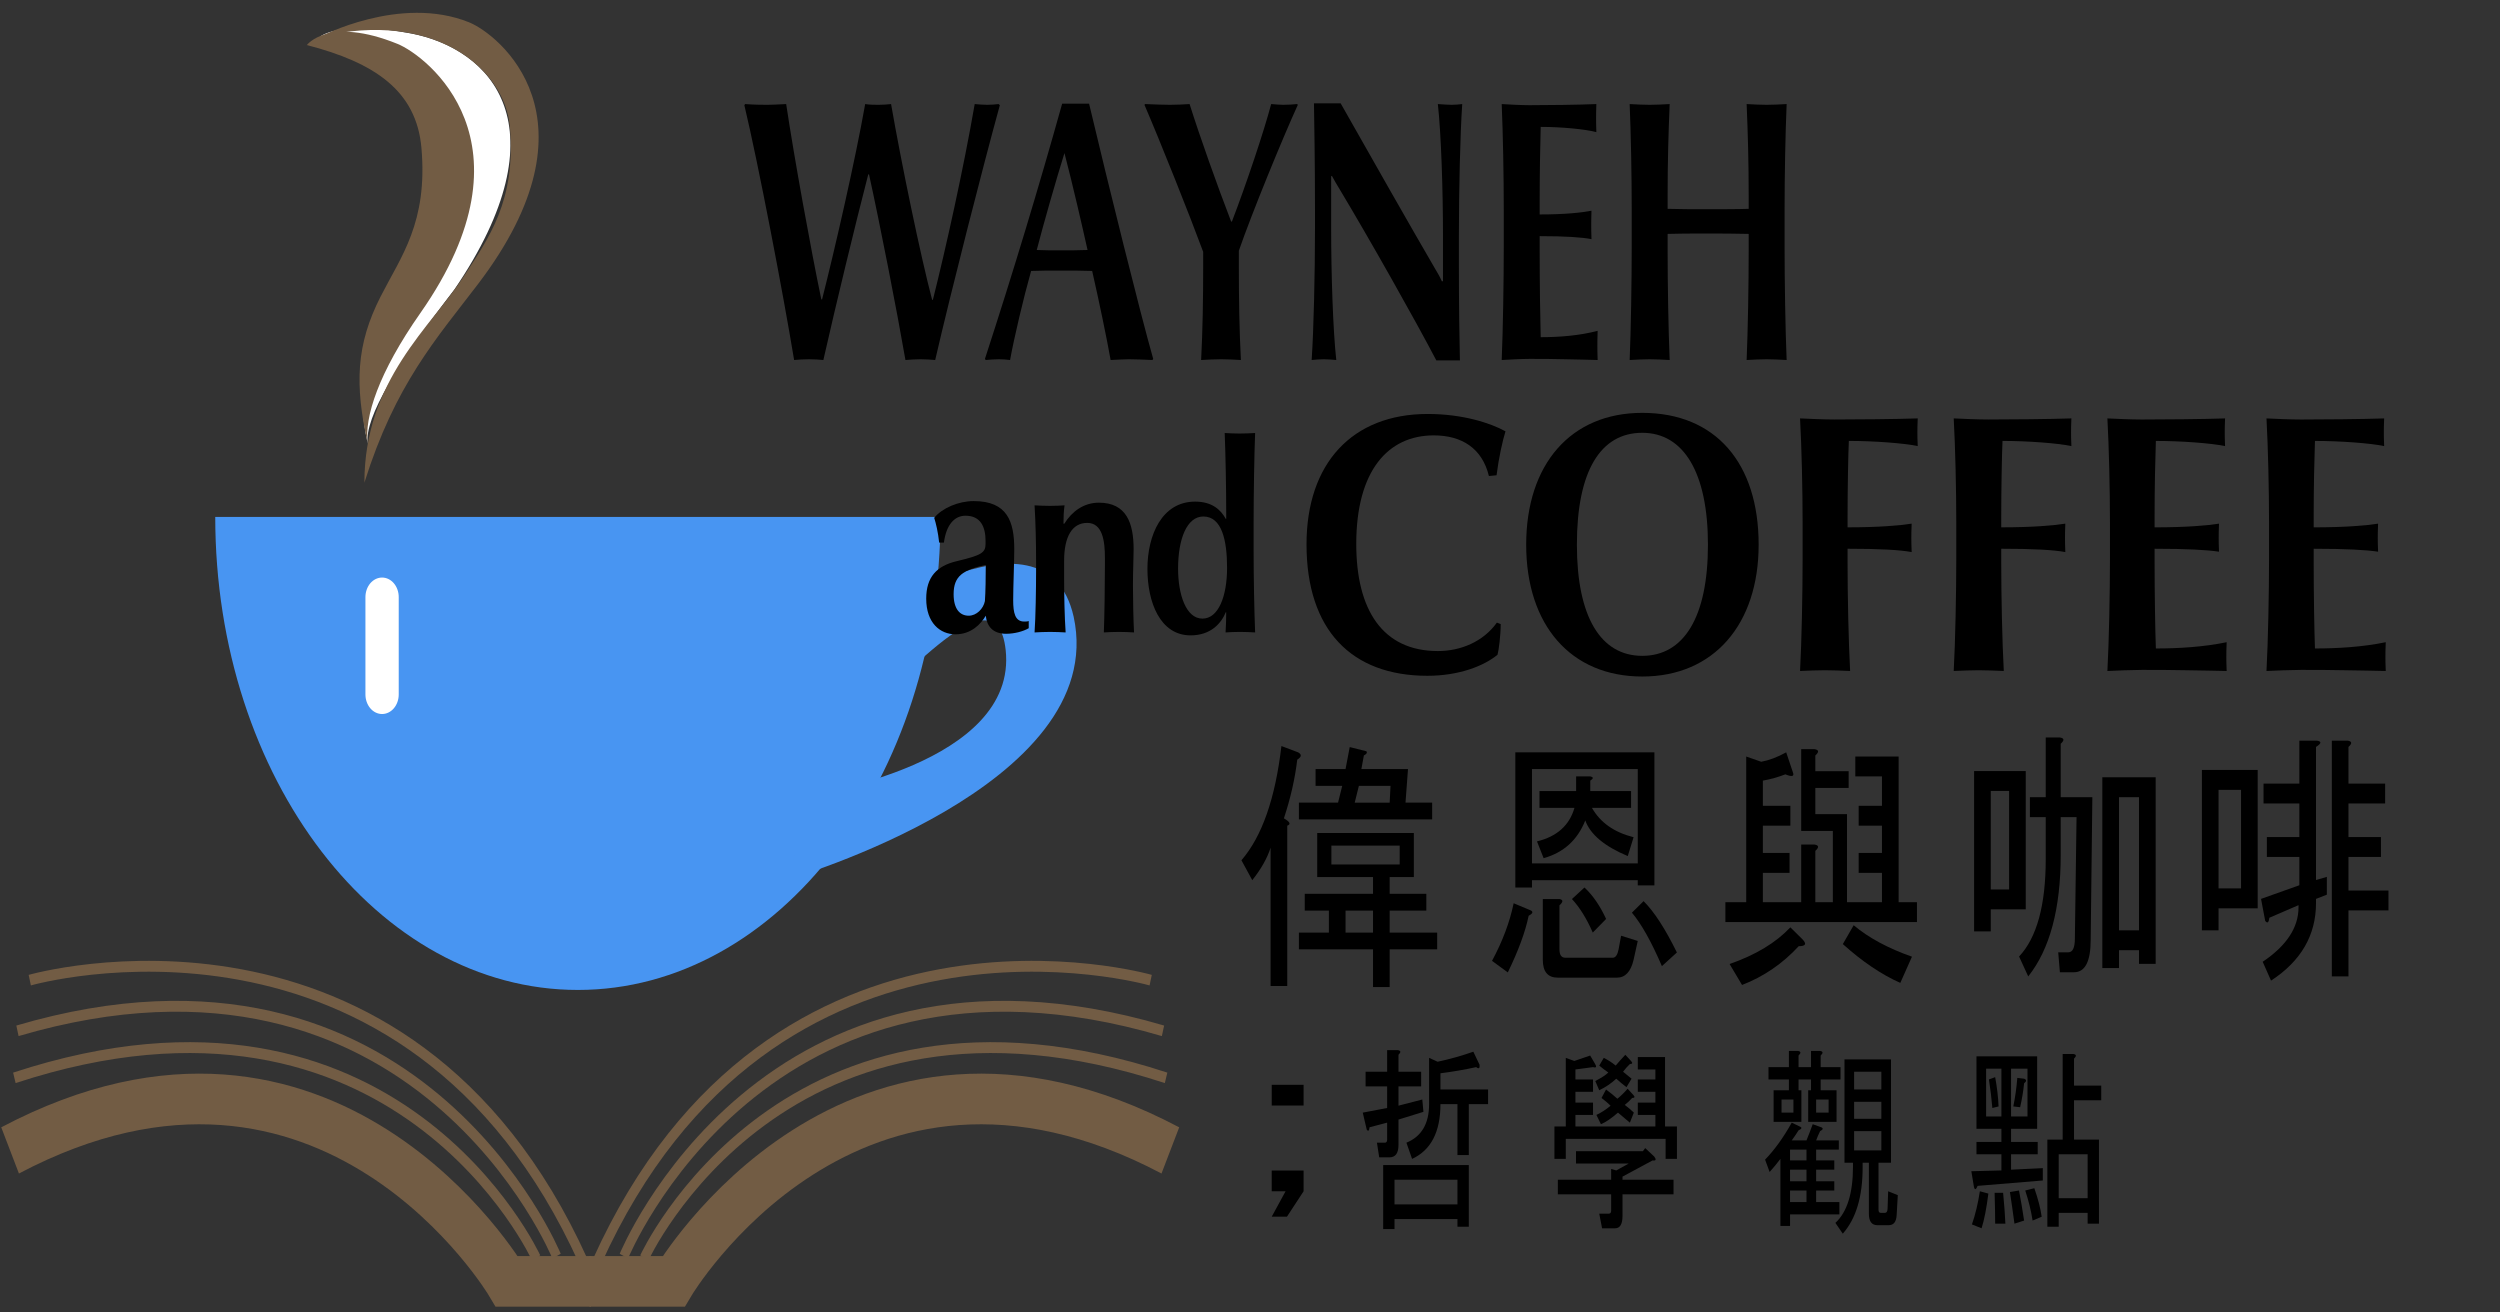 <?xml version="1.0" encoding="UTF-8" standalone="no"?>
<!-- Created with Inkscape (http://www.inkscape.org/) -->

<svg
   xmlns:dc="http://purl.org/dc/elements/1.1/"
   xmlns:cc="http://creativecommons.org/ns#"
   xmlns:rdf="http://www.w3.org/1999/02/22-rdf-syntax-ns#"
   xmlns:svg="http://www.w3.org/2000/svg"
   xmlns="http://www.w3.org/2000/svg"
   xmlns:sodipodi="http://sodipodi.sourceforge.net/DTD/sodipodi-0.dtd"
   xmlns:inkscape="http://www.inkscape.org/namespaces/inkscape"
   width="1200"
   height="630"
   id="svg3147"
   version="1.1"
   inkscape:version="0.48.4 r9939"
   sodipodi:docname="facebook.png">
  <rect width="100%" height="100%" fill="#333333" stroke="none"/>
  <defs
     id="defs3149" />
  <sodipodi:namedview
     id="base"
     pagecolor="#ffffff"
     bordercolor="#666666"
     borderopacity="1.0"
     inkscape:pageopacity="0.0"
     inkscape:pageshadow="2"
     inkscape:zoom="0.64"
     inkscape:cx="362.97039"
     inkscape:cy="430.65854"
     inkscape:document-units="px"
     inkscape:current-layer="layer1"
     showgrid="true"
     showguides="false"
     inkscape:window-width="1920"
     inkscape:window-height="1027"
     inkscape:window-x="0"
     inkscape:window-y="0"
     inkscape:window-maximized="1">
    <inkscape:grid
       type="xygrid"
       id="grid3576"
       empspacing="5"
       visible="true"
       enabled="true"
       snapvisiblegridlinesonly="true" />
  </sodipodi:namedview>
  <g
     inkscape:label="Layer 1"
     inkscape:groupmode="layer"
     id="layer1"
     transform="translate(0,-422.362)">
    <g
       id="g82"
       transform="matrix(10.998,0,0,-13.839,667.449,799.572)">
      <path
         d="m 0,0 -1.381,0 -0.182,-0.582 1.526,0 L 0,0 z m -1.963,-5.089 1.199,0 0,0.763 -1.199,0 0,-0.763 z m -0.618,2.363 2.981,0 0,0.654 -2.981,0 0,-0.654 z m 4.617,-2.363 0,-0.581 -2.073,0 0,-1.309 -0.727,0 0,1.309 -3.235,0 0,0.581 1.309,0 0,0.763 -1.054,0 0,0.582 2.98,0 0,0.581 -1.236,0 -1.199,0 0,1.527 4.217,0 0,-1.527 -1.055,0 0,-0.581 1.6,0 0,-0.582 -1.6,0 0,-0.763 2.073,0 z m -3.308,5.671 2.035,0 -0.109,-1.164 1.163,0 0,-0.581 -5.816,0 0,0.581 1.709,0 0.182,0.582 -1.163,0 0,0.582 1.308,0 0.182,0.763 L -1.054,1.2 C -1.006,1.151 -1.042,1.103 -1.163,1.054 L -1.272,0.582 z m -3.235,-7.525 -0.727,0 0,4.798 c -0.146,-0.363 -0.413,-0.739 -0.8,-1.126 l -0.473,0.69 c 0.897,0.824 1.478,2.145 1.745,3.962 l 0.727,-0.218 c 0.169,-0.072 0.158,-0.158 -0.036,-0.254 -0.097,-0.655 -0.291,-1.333 -0.582,-2.036 0.266,-0.122 0.315,-0.206 0.146,-0.254 l 0,-5.562 z"
         style="fill:#000000;fill-opacity:1;fill-rule:nonzero;stroke:none"
         id="path84"
         inkscape:connector-curvature="0" />
    </g>
    <g
       id="g86"
       transform="matrix(10.998,0,0,-13.839,797.713,886.101)">
      <path
         d="m 0,0 c -0.46,0.848 -0.896,1.466 -1.309,1.854 l 0.51,0.4 C -0.339,1.89 0.146,1.296 0.654,0.473 L 0,0 z m -3.017,1.164 c -0.267,0.484 -0.569,0.872 -0.909,1.163 l 0.546,0.4 C -3.017,2.459 -2.702,2.096 -2.435,1.636 L -3.017,1.164 z m -1.454,1.163 c 0.169,-0.025 0.169,-0.098 0,-0.219 l 0,-1.526 c 0,-0.194 0.085,-0.291 0.255,-0.291 l 2.071,0 c 0.122,0 0.206,0.097 0.255,0.291 L -1.781,1.054 -1.054,0.873 -1.236,0.218 C -1.357,-0.193 -1.599,-0.4 -1.963,-0.4 l -2.58,0 c -0.437,0 -0.655,0.207 -0.655,0.618 l 0,2.109 0.727,0 z m 2.981,1.49 C -2.508,4.156 -3.126,4.568 -3.344,5.053 -3.684,4.374 -4.289,3.938 -5.162,3.744 l -0.29,0.582 c 0.872,0.169 1.417,0.557 1.636,1.163 l -1.527,0 0,0.582 1.599,0 0,0.509 0.618,0 c 0.146,-0.025 0.146,-0.073 0,-0.146 l 0,-0.363 1.781,0 0,-0.582 -1.708,0 C -2.69,4.98 -2.084,4.641 -1.236,4.471 L -1.49,3.817 z m -4.18,-0.254 4.617,0 0,3.271 -4.617,0 0,-3.271 z m 5.343,3.853 0,-4.617 -0.727,0 0,0.182 -4.616,0 0,-0.254 -0.727,0 0,4.689 6.07,0 z M -7.415,0.182 c 0.46,0.678 0.775,1.345 0.945,1.999 L -5.707,1.927 C -5.61,1.878 -5.646,1.818 -5.816,1.745 -5.961,1.187 -6.265,0.533 -6.725,-0.218 l -0.69,0.4 z"
         style="fill:#000000;fill-opacity:1;fill-rule:nonzero;stroke:none"
         id="path88"
         inkscape:connector-curvature="0" />
    </g>
    <g
       id="g90"
       transform="matrix(10.998,0,0,-13.839,917.743,881.573)">
      <path
         d="m 0,0 -0.509,-0.909 c -0.824,0.291 -1.66,0.74 -2.508,1.346 l 0.473,0.654 C -1.89,0.654 -1.042,0.291 0,0 m -5.307,1.018 0.509,-0.4 C -4.58,0.448 -4.629,0.364 -4.943,0.364 -5.647,-0.242 -6.47,-0.69 -7.416,-0.981 l -0.544,0.727 c 1.138,0.315 2.023,0.739 2.653,1.272 m -2.836,0.182 0,0.69 0.909,0 0,5.053 0.654,-0.182 c 0.34,0.049 0.703,0.157 1.091,0.327 l 0.291,-0.69 C -5.125,6.252 -5.234,6.228 -5.525,6.325 -5.84,6.228 -6.167,6.155 -6.507,6.107 l 0,-0.873 1.2,0 0,-0.69 -1.2,0 0,-0.945 1.164,0 0,-0.691 -1.164,0 0,-1.018 1.673,0 0,2 0.581,0 c 0.194,-0.025 0.206,-0.098 0.036,-0.219 l 0,-1.781 0.764,0 0,2.472 -0.691,0 -0.69,0 0,2.836 0.581,0 c 0.194,-0.025 0.206,-0.097 0.036,-0.219 l 0,-0.545 1.454,0 0,-0.581 -1.454,0 0,-0.909 1.382,0 0,-3.054 1.526,0 0,1.018 -1.017,0 0,0.691 1.017,0 0,0.945 -1.017,0 0,0.69 1.017,0 0,1.018 -1.163,0 0,0.691 1.89,0 0,-5.053 0.8,0 0,-0.69 -8.361,0 z"
         style="fill:#000000;fill-opacity:1;fill-rule:nonzero;stroke:none"
         id="path92"
         inkscape:connector-curvature="0" />
    </g>
    <path
       d="m 1017.12,868.907 9.601,0 0,-63.881 -9.601,0 0,63.881 z m 0,9.563 0,8.553 -7.996,0 0,-91.559 25.593,0 0,89.552 -7.996,0 0,-6.546 -9.601,0 z m -35.172,-63.881 -7.6,0 0,-9.563 7.6,0 0,-28.675 6.797,0 c 2.123,0.332 2.255,1.342 0.396,3.017 l 0,25.658 15.189,0 -0.803,68.42 c 0,10.393 -2.662,15.597 -7.996,15.597 l -6.786,0 -0.802,-9.563 4.795,0 c 2.134,0 3.2,-2.187 3.2,-6.546 l 0.803,-58.345 -7.6,0 0,18.101 c 0,25.837 -5.202,45.281 -15.595,58.359 l -4.388,-9.563 c 8.524,-9.051 12.791,-24.647 12.791,-46.776 l 0,-20.122 z m -26.385,34.708 8.799,0 0,-47.288 -8.799,0 0,47.288 z m 16.794,9.549 -16.794,0 0,10.573 -7.996,0 0,-76.959 24.79,0 0,66.386 z"
       style="fill:#000000;fill-opacity:1;fill-rule:nonzero;stroke:none"
       id="path94"
       inkscape:connector-curvature="0" />
    <g
       id="g96"
       transform="matrix(10.998,0,0,-13.839,1144.863,798.489)">
      <path
         d="m 0,0 0,-0.69 -1.6,0 0,-1.164 1.418,0 0,-0.69 -1.418,0 0,-1.164 1.746,0 0,-0.69 -1.746,0 0,-2.29 -0.727,0 0,8.178 0.691,0 C -1.442,1.466 -1.43,1.393 -1.6,1.272 L -1.6,0 0,0 z m -5.307,-0.69 0,0.69 1.563,0 0,1.49 0.763,0 C -2.763,1.466 -2.775,1.393 -3.017,1.272 l 0,-4.616 0.473,0.109 0,-0.618 -0.473,-0.146 0,-0.145 c 0,-1.115 -0.654,-2.011 -1.963,-2.69 l -0.364,0.654 c 1.042,0.557 1.564,1.187 1.564,1.89 l 0,0.073 -1.273,-0.436 c -0.024,-0.17 -0.085,-0.206 -0.181,-0.109 l -0.182,0.763 1.672,0.473 0,0.982 -1.418,0 0,0.69 1.418,0 0,1.164 -1.563,0 z m -0.982,0.472 -0.981,0 0,-3.417 0.981,0 0,3.417 z m -0.981,-4.108 0,-0.763 -0.727,0 0,5.562 2.435,0 0,-4.799 -1.708,0 z"
         style="fill:#000000;fill-opacity:1;fill-rule:nonzero;stroke:none"
         id="path98"
         inkscape:connector-curvature="0" />
    </g>
    <g
       id="g116"
       transform="matrix(7.68,0,0,-9.018,451.445,670.481)">
      <path
         d="m 0,0 c 0,-13.906 -10.148,-25.178 -22.664,-25.178 -12.518,0 -22.665,11.272 -22.665,25.178"
         style="fill:#4895f2;fill-opacity:1;fill-rule:nonzero;stroke:none"
         id="path118"
         inkscape:connector-curvature="0" />
    </g>
    <g
       id="g120"
       transform="matrix(7.68,0,0,-9.018,407.925,724.775)">
      <path
         d="M 0,0 C 0,0 12.217,7.437 13.988,0.709 16.29,-8.322 -3.896,-13.28 -3.896,-13.28 l 1.51,4.529 c 0,0 12.9,1.612 12.125,7.689 C 9.118,3.794 2.189,-4.111 0.532,-4.25 -1.124,-4.385 0,0 0,0"
         style="fill:#4895f2;fill-opacity:1;fill-rule:nonzero;stroke:none"
         id="path122"
         inkscape:connector-curvature="0" />
    </g>
    <g
       id="g124"
       transform="matrix(7.68,0,0,-9.018,197.036,438.368)">
      <path
         d="m 0,0 c 5.055,-0.802 9.651,-4.982 2.74,-13.637 -3.488,-3.861 -5.639,-6.804 -5.413,-8.203 -0.826,3.168 0.025,5.272 1.552,7.829 1.274,2.136 2.958,3.937 2.553,7.908 -0.311,3.051 -2.865,4.981 -7.098,5.915 0,0 1.153,0.904 5.666,0.188"
         style="fill:#ffffff;fill-opacity:1;fill-rule:nonzero;stroke:none"
         id="path126"
         inkscape:connector-curvature="0" />
    </g>
    <g
       id="g128"
       transform="matrix(7.68,0,0,-9.018,190.814,443.432)">
      <path
         d="m 0,0 c 1.806,-0.623 8.904,-5.23 1.432,-14.321 -2.615,-3.176 -3.521,-5.558 -3.295,-6.958 -0.825,3.168 -0.722,5.272 0.805,7.83 1.274,2.135 2.958,3.936 2.553,7.907 -0.311,3.052 -2.927,4.546 -7.161,5.48 0,0 1.347,1.551 5.666,0.062"
         style="fill:#725c44;fill-opacity:1;fill-rule:nonzero;stroke:none"
         id="path130"
         inkscape:connector-curvature="0" />
    </g>
    <g
       id="g132"
       transform="matrix(7.68,0,0,-9.018,225.209,433.093)">
      <path
         d="m 0,0 c 1.806,-0.624 8.475,-5.085 0.539,-13.945 -2.582,-2.884 -5.162,-5.316 -7.088,-10.555 0,5.47 4.199,8.321 6.241,11.017 1.501,1.983 3.255,3.964 2.851,7.935 -0.312,3.052 -4.7,6.242 -11.877,4.775 0,0 5.015,2.262 9.334,0.773"
         style="fill:#725c44;fill-opacity:1;fill-rule:nonzero;stroke:none"
         id="path134"
         inkscape:connector-curvature="0" />
    </g>
    <g
       id="g136"
       transform="matrix(7.68,0,0,-9.018,183.397,708.967)">
      <path
         d="M 0,0 0,-5.183"
         style="fill:none;stroke:#ffffff;stroke-width:2.081;stroke-linecap:round;stroke-linejoin:miter;stroke-miterlimit:10;stroke-opacity:1;stroke-dasharray:none"
         id="path138"
         inkscape:connector-curvature="0" />
    </g>
    <g
       id="g140"
       transform="matrix(7.68,0,0,-9.018,283.695,1037.417)">
      <path
         d="m 0,0 -5.266,0 c 0,0 -11.092,15.942 -31.043,6.97"
         style="fill:none;stroke:#725c44;stroke-width:2.696;stroke-linecap:butt;stroke-linejoin:miter;stroke-miterlimit:10;stroke-opacity:1;stroke-dasharray:none"
         id="path142"
         inkscape:connector-curvature="0" />
    </g>
    <g
       id="g144"
       transform="matrix(7.68,0,0,-9.018,257.351,1026.161)">
      <path
         d="M 0,0 C 0,0 -8.751,16.266 -32.611,9.584"
         style="fill:none;stroke:#725c44;stroke-width:0.578;stroke-linecap:butt;stroke-linejoin:miter;stroke-miterlimit:10;stroke-opacity:1;stroke-dasharray:none"
         id="path146"
         inkscape:connector-curvature="0" />
    </g>
    <g
       id="g148"
       transform="matrix(7.68,0,0,-9.018,267.15,1025.307)">
      <path
         d="M 0,0 C 0,0 -8.755,18.251 -33.694,11.993"
         style="fill:none;stroke:#725c44;stroke-width:0.578;stroke-linecap:butt;stroke-linejoin:miter;stroke-miterlimit:10;stroke-opacity:1;stroke-dasharray:none"
         id="path150"
         inkscape:connector-curvature="0" />
    </g>
    <g
       id="g152"
       transform="matrix(7.68,0,0,-9.018,14.289,892.835)">
      <path
         d="M 0,0 C 0,0 23.593,5.777 34.601,-14.976"
         style="fill:none;stroke:#725c44;stroke-width:0.578;stroke-linecap:butt;stroke-linejoin:miter;stroke-miterlimit:10;stroke-opacity:1;stroke-dasharray:none"
         id="path154"
         inkscape:connector-curvature="0" />
    </g>
    <g
       id="g156"
       transform="matrix(7.68,0,0,-9.018,282.915,1037.417)">
      <path
         d="m 0,0 5.266,0 c 0,0 11.093,15.942 31.043,6.97"
         style="fill:none;stroke:#725c44;stroke-width:2.696;stroke-linecap:butt;stroke-linejoin:miter;stroke-miterlimit:10;stroke-opacity:1;stroke-dasharray:none"
         id="path158"
         inkscape:connector-curvature="0" />
    </g>
    <g
       id="g160"
       transform="matrix(7.68,0,0,-9.018,309.266,1026.161)">
      <path
         d="M 0,0 C 0,0 8.751,16.266 32.611,9.584"
         style="fill:none;stroke:#725c44;stroke-width:0.578;stroke-linecap:butt;stroke-linejoin:miter;stroke-miterlimit:10;stroke-opacity:1;stroke-dasharray:none"
         id="path162"
         inkscape:connector-curvature="0" />
    </g>
    <g
       id="g164"
       transform="matrix(7.68,0,0,-9.018,299.464,1025.307)">
      <path
         d="M 0,0 C 0,0 8.755,18.251 33.694,11.993"
         style="fill:none;stroke:#725c44;stroke-width:0.578;stroke-linecap:butt;stroke-linejoin:miter;stroke-miterlimit:10;stroke-opacity:1;stroke-dasharray:none"
         id="path166"
         inkscape:connector-curvature="0" />
    </g>
    <g
       id="g168"
       transform="matrix(7.68,0,0,-9.018,552.328,892.835)">
      <path
         d="M 0,0 C 0,0 -23.593,5.777 -34.601,-14.976"
         style="fill:none;stroke:#725c44;stroke-width:0.578;stroke-linecap:butt;stroke-linejoin:miter;stroke-miterlimit:10;stroke-opacity:1;stroke-dasharray:none"
         id="path170"
         inkscape:connector-curvature="0" />
    </g>
    <g
       id="g22"
       transform="matrix(3.969,0,0,-5.79,448.896,595.166)">
      <path
         d="M 0,0 C -0.465,0.031 -1.21,0.062 -1.769,0.062 -2.327,0.062 -3.04,0.031 -3.599,0 -4.622,4.064 -6.67,11.229 -8.003,15.386 l -0.094,0 C -9.71,11.105 -11.912,4.87 -13.525,0 c -0.404,0.031 -1.148,0.062 -1.738,0.062 -0.589,0 -1.396,-0.031 -1.799,-0.062 -1.334,5.553 -4.343,16.317 -6.018,21.125 l 0.093,0.093 c 1.148,-0.062 2.265,-0.062 2.73,-0.062 0.465,0 1.334,0.031 2.234,0.062 0.992,-4.529 3.009,-12.129 4.25,-16.193 l 0.092,0 c 1.552,4.188 4.033,11.602 5.212,16.193 0.558,-0.062 1.179,-0.062 1.644,-0.062 0.496,0 1.086,0.031 1.489,0.062 1.241,-4.901 3.567,-12.594 4.963,-16.224 l 0.094,0 c 1.55,4.219 3.722,10.92 5.056,16.224 0.403,-0.031 1.179,-0.062 1.52,-0.062 0.31,0 1.148,0.031 1.365,0.062 L 7.817,21.125 C 5.739,15.945 1.954,5.801 0,0"
         style="fill:#000000;fill-opacity:1;fill-rule:nonzero;stroke:none"
         id="path24"
         inkscape:connector-curvature="0" />
    </g>
    <g
       id="g26"
       transform="matrix(3.969,0,0,-5.79,510.938,495.836)">
      <path
         d="m 0,0 c -0.962,-2.109 -2.544,-5.894 -3.351,-8.035 0.807,-0.03 1.924,-0.03 2.823,-0.03 1.024,0 2.389,0 3.32,0.03 C 2.202,-6.205 0.961,-2.513 0,0 m 10.64,-17.155 c -1.086,0.031 -2.109,0.062 -2.854,0.062 -0.465,0 -1.241,-0.031 -2.203,-0.062 -0.465,1.8 -1.396,4.87 -2.233,7.383 -1.055,0.031 -2.606,0.031 -3.785,0.031 -1.21,0 -2.636,0 -3.598,-0.031 -0.931,-2.264 -2.078,-5.615 -2.544,-7.383 -0.341,0.031 -0.93,0.062 -1.334,0.062 -0.527,0 -1.086,-0.031 -1.613,-0.062 l -0.093,0.093 c 3.444,7.259 6.546,14.301 9.338,21.157 l 3.257,0 c 2.326,-6.732 6.173,-17.341 7.755,-21.157 l -0.093,-0.093 z"
         style="fill:#000000;fill-opacity:1;fill-rule:nonzero;stroke:none"
         id="path28"
         inkscape:connector-curvature="0" />
    </g>
    <g
       id="g30"
       transform="matrix(3.969,0,0,-5.79,594.644,542.718)">
      <path
         d="m 0,0 0,-1.241 c 0,-2.792 0.062,-5.336 0.248,-7.817 -0.837,0.031 -1.613,0.062 -2.389,0.062 -0.775,0 -1.551,-0.031 -2.419,-0.062 0.186,2.481 0.248,5.025 0.248,7.817 l 0,1.148 c -1.582,2.947 -5.211,9.182 -7.104,12.191 l 0.093,0.062 c 1.179,-0.031 2.14,-0.062 2.978,-0.062 0.931,0 1.582,0.031 2.389,0.062 1.209,-2.637 3.35,-6.763 5.025,-9.74 l 0.093,0 c 1.707,3.04 3.878,7.476 4.747,9.74 0.589,-0.031 1.085,-0.062 1.458,-0.062 0.496,0 1.395,0.031 1.675,0.062 L 7.135,12.098 C 5.335,9.399 1.582,3.133 0,0"
         style="fill:#000000;fill-opacity:1;fill-rule:nonzero;stroke:none"
         id="path32"
         inkscape:connector-curvature="0" />
    </g>
    <g
       id="g34"
       transform="matrix(3.969,0,0,-5.79,692.141,557.448)">
      <path
         d="m 0,0 0.124,0.031 0,3.754 c 0,3.722 -0.217,8.438 -0.621,10.919 0.683,-0.031 1.241,-0.062 1.676,-0.062 0.403,0 0.961,0.031 1.272,0.062 C 2.202,12.223 2.047,7.507 2.047,3.785 l 0,-2.482 c 0,-3.164 0.062,-6.142 0.124,-7.848 l -2.854,0 c -2.481,3.257 -8.065,10.051 -11.818,14.332 -0.218,0.248 -0.497,0.558 -0.807,0.961 l -0.093,-0.031 0,-4.312 c 0,-3.722 0.217,-8.438 0.62,-10.919 -0.527,0.031 -1.116,0.062 -1.52,0.062 -0.403,0 -1.054,-0.031 -1.458,-0.062 0.248,2.481 0.404,7.197 0.404,10.919 l 0,1.551 c 0,3.909 -0.094,7.477 -0.124,8.81 l 3.226,0 C -8.438,10.144 -3.94,4.715 -0.807,1.024 -0.589,0.776 -0.311,0.465 0,0"
         style="fill:#000000;fill-opacity:1;fill-rule:nonzero;stroke:none"
         id="path36"
         inkscape:connector-curvature="0" />
    </g>
    <g
       id="g38"
       transform="matrix(3.969,0,0,-5.79,720.817,595.166)">
      <path
         d="m 0,0 c 0.155,2.481 0.249,6.577 0.249,9.368 l 0,3.102 c 0,2.792 -0.094,6.267 -0.249,8.748 0.714,-0.031 2.358,-0.093 3.351,-0.093 2.047,0 6.048,0.031 8.096,0.093 -0.031,-0.589 -0.031,-0.93 -0.031,-1.178 0,-0.218 0,-0.59 0.031,-1.148 -1.334,0.248 -4.312,0.434 -6.732,0.434 -0.062,-1.52 -0.124,-3.94 -0.124,-6.297 l 0,-0.962 c 3.102,0 5.119,0.155 6.266,0.31 -0.03,-0.589 -0.03,-0.961 -0.03,-1.21 0,-0.217 0,-0.589 0.03,-1.147 -1.147,0.155 -3.164,0.248 -6.266,0.248 l 0,-1.117 c 0,-2.668 0.062,-5.832 0.124,-7.259 2.203,0 4.654,0.124 6.887,0.527 -0.031,-0.62 -0.031,-0.992 -0.031,-1.24 0,-0.218 0,-0.558 0.031,-1.179 C 10.641,0.031 9.213,0.031 7.725,0.062 6.235,0.093 4.685,0.093 3.351,0.093 2.513,0.093 0.714,0.031 0,0"
         style="fill:#000000;fill-opacity:1;fill-rule:nonzero;stroke:none"
         id="path40"
         inkscape:connector-curvature="0" />
    </g>
    <g
       id="g42"
       transform="matrix(3.969,0,0,-5.79,847.985,594.807)">
      <path
         d="m 0,0 c -0.775,0 -1.551,-0.031 -2.419,-0.062 0.154,2.481 0.248,6.266 0.248,9.058 l 0,1.396 c -1.582,0.031 -3.412,0.031 -5.181,0.031 -1.892,0 -3.35,0 -4.622,-0.031 l 0,-1.396 c 0,-2.761 0.093,-6.577 0.248,-9.058 -0.868,0.031 -1.644,0.062 -2.42,0.062 -0.775,0 -1.551,-0.031 -2.419,-0.062 0.155,2.481 0.248,6.577 0.248,9.368 l 0,3.102 c 0,2.792 -0.093,6.267 -0.248,8.748 0.868,-0.031 1.644,-0.062 2.419,-0.062 0.776,0 1.552,0.031 2.42,0.062 -0.155,-2.481 -0.248,-4.808 -0.248,-7.6 l 0,-1.085 c 1.458,-0.032 2.885,-0.032 4.622,-0.032 1.675,0 3.94,0 5.181,0.032 l 0,1.054 c 0,2.792 -0.094,5.15 -0.248,7.631 0.868,-0.031 1.644,-0.062 2.419,-0.062 0.775,0 1.551,0.031 2.42,0.062 C 2.265,18.675 2.171,15.2 2.171,12.408 l 0,-3.102 C 2.171,6.515 2.265,2.419 2.42,-0.062 1.551,-0.031 0.775,0 0,0"
         style="fill:#000000;fill-opacity:1;fill-rule:nonzero;stroke:none"
         id="path44"
         inkscape:connector-curvature="0" />
    </g>
    <g
       id="g46"
       transform="matrix(3.644,0,0,-4.49,457.737,707.558)">
      <path
         d="m 0,0 c 0,-1.62 0.853,-2.303 1.99,-2.303 1.023,0 1.933,0.74 2.132,1.564 C 4.207,0.199 4.236,1.933 4.236,3.127 1.251,2.587 0,1.961 0,0 m 0.256,-4.292 c -2.047,0 -3.866,1.222 -3.866,3.809 0,2.302 1.364,3.496 4.008,4.008 3.212,0.625 3.809,0.881 3.809,1.848 l 0,0.313 c 0,1.478 -0.625,2.7 -2.644,2.7 -1.421,0 -2.529,-0.938 -2.842,-2.871 l -0.626,0 C -2.047,6.624 -2.331,7.59 -2.559,8.159 -1.507,9.21 0.654,9.95 2.644,9.95 c 4.463,0 5.344,-2.218 5.344,-5.146 0,-1.336 -0.142,-4.008 -0.142,-5.458 0,-1.364 0.256,-2.274 1.45,-2.274 0.227,0 0.426,0 0.597,0.057 l 0,-0.768 C 9.182,-3.98 8.017,-4.236 6.908,-4.236 c -1.734,0 -2.53,0.797 -2.672,1.933 -0.654,-0.909 -1.933,-1.989 -3.98,-1.989"
         style="fill:#000000;fill-opacity:1;fill-rule:nonzero;stroke:none"
         id="path48"
         inkscape:connector-curvature="0" />
    </g>
    <g
       id="g50"
       transform="matrix(3.644,0,0,-4.49,510.469,673.731)">
      <path
         d="m 0,0 0.113,0 c 0.995,1.308 2.559,2.246 4.549,2.246 3.639,0 4.577,-2.189 4.577,-4.975 0,-0.966 -0.086,-2.303 -0.086,-3.667 l 0,-0.341 c 0,-1.251 0.057,-3.753 0.142,-4.889 -0.568,0.028 -1.279,0.056 -1.989,0.056 -0.711,0 -1.422,-0.028 -1.99,-0.056 0.085,1.762 0.142,5.031 0.142,7.163 l 0,0.824 c 0,1.734 -0.285,3.724 -2.331,3.724 -1.99,0 -3.042,-1.478 -3.042,-4.036 l 0,-1.933 c 0,-1.706 0.057,-4.122 0.199,-5.742 -0.625,0.028 -1.336,0.056 -2.047,0.056 -0.71,0 -1.421,-0.028 -2.047,-0.056 0.143,1.591 0.2,4.747 0.2,6.452 l 0,1.308 c 0,1.705 -0.057,3.951 -0.2,5.827 0.626,-0.028 1.337,-0.056 2.047,-0.056 0.711,0 1.422,0.028 1.905,0.056 C 0.028,1.365 0,0.625 0,0"
         style="fill:#000000;fill-opacity:1;fill-rule:nonzero;stroke:none"
         id="path52"
         inkscape:connector-curvature="0" />
    </g>
    <g
       id="g54"
       transform="matrix(3.644,0,0,-4.49,577.599,670.284)">
      <path
         d="m 0,0 c -2.161,0 -3.326,-2.388 -3.326,-5.572 0,-2.729 1.023,-5.344 3.212,-5.344 2.104,0 3.241,2.388 3.241,5.43 C 3.127,-2.559 2.445,0 0,0 m 4.833,-12.337 c -0.711,0 -1.394,-0.029 -1.905,-0.057 0.057,0.739 0.085,1.478 0.085,2.16 l -0.057,0 c -0.597,-1.194 -1.99,-2.473 -4.633,-2.473 -4.009,0 -5.686,3.525 -5.686,7.107 0,3.61 1.905,7.192 6.282,7.192 2.247,0 3.383,-0.882 4.037,-1.848 l 0.057,0 0,0.682 c 0,2.559 -0.085,6.226 -0.199,8.5 0.569,-0.029 1.251,-0.057 1.961,-0.057 0.711,0 1.422,0.028 2.047,0.057 C 6.708,6.652 6.624,2.132 6.624,-0.426 l 0,-3.383 c 0,-2.559 0.084,-6.283 0.198,-8.585 -0.625,0.028 -1.279,0.057 -1.989,0.057"
         style="fill:#000000;fill-opacity:1;fill-rule:nonzero;stroke:none"
         id="path56"
         inkscape:connector-curvature="0" />
    </g>
    <g
       id="g58"
       transform="matrix(4.934,0,0,-5.714,718.349,650.493)">
      <path
         d="m 0,0 -0.745,-0.062 c -0.651,2.327 -2.636,3.413 -5.366,3.413 -4.436,0 -7.538,-2.948 -7.538,-9.121 0,-5.522 2.544,-8.996 7.941,-8.996 2.203,0 4.405,0.776 5.739,2.389 l 0.372,-0.124 c 0,-0.931 -0.186,-2.203 -0.31,-2.575 -1.303,-0.931 -3.722,-1.768 -6.824,-1.768 -7.384,0 -11.757,3.846 -11.757,11.043 0,6.794 4.436,10.951 11.787,10.951 3.444,0 6.143,-0.776 7.57,-1.458 C 0.589,2.916 0.217,1.489 0,0"
         style="fill:#000000;fill-opacity:1;fill-rule:nonzero;stroke:none"
         id="path60"
         inkscape:connector-curvature="0" />
    </g>
    <g
       id="g62"
       transform="matrix(4.934,0,0,-5.714,788.283,630.105)">
      <path
         d="m 0,0 c -4.033,0 -6.359,-3.165 -6.359,-9.399 0,-6.081 2.326,-9.338 6.359,-9.338 4.033,0 6.39,3.226 6.39,9.338 C 6.39,-3.351 4.033,0 0,0 m 0,-20.474 c -6.949,0 -11.292,4.312 -11.292,11.075 0,6.762 4.343,11.074 11.292,11.074 7.135,0 11.323,-4.219 11.323,-11.074 0,-6.67 -4.344,-11.075 -11.323,-11.075"
         style="fill:#000000;fill-opacity:1;fill-rule:nonzero;stroke:none"
         id="path64"
         inkscape:connector-curvature="0" />
    </g>
    <g
       id="g66"
       transform="matrix(4.934,0,0,-5.714,880.557,623.724)">
      <path
         d="m 0,0 c 2.047,0 6.049,0.031 8.097,0.093 -0.032,-0.59 -0.032,-0.931 -0.032,-1.179 0,-0.217 0,-0.589 0.032,-1.148 C 6.763,-1.985 3.785,-1.799 1.396,-1.799 1.334,-2.885 1.272,-5.894 1.272,-8.221 l 0,-0.837 c 3.071,0 5.087,0.155 6.235,0.31 -0.031,-0.589 -0.031,-0.962 -0.031,-1.21 0,-0.217 0,-0.589 0.031,-1.179 -1.148,0.186 -3.164,0.28 -6.235,0.28 l 0,-1.179 c 0,-2.761 0.093,-6.608 0.248,-9.089 -0.9,0.03 -1.675,0.062 -2.451,0.062 -0.775,0 -1.551,-0.032 -2.42,-0.062 0.156,2.481 0.249,6.576 0.249,9.368 l 0,3.102 c 0,2.792 -0.093,6.266 -0.249,8.748 C -2.637,0.062 -0.993,0 0,0"
         style="fill:#000000;fill-opacity:1;fill-rule:nonzero;stroke:none"
         id="path68"
         inkscape:connector-curvature="0" />
    </g>
    <g
       id="g70"
       transform="matrix(4.934,0,0,-5.714,954.319,623.724)">
      <path
         d="m 0,0 c 2.047,0 6.049,0.031 8.097,0.093 -0.032,-0.59 -0.032,-0.931 -0.032,-1.179 0,-0.217 0,-0.589 0.032,-1.148 C 6.763,-1.985 3.785,-1.799 1.396,-1.799 1.334,-2.885 1.272,-5.894 1.272,-8.221 l 0,-0.837 c 3.071,0 5.087,0.155 6.235,0.31 -0.031,-0.589 -0.031,-0.962 -0.031,-1.21 0,-0.217 0,-0.589 0.031,-1.179 -1.148,0.186 -3.164,0.28 -6.235,0.28 l 0,-1.179 c 0,-2.761 0.093,-6.608 0.248,-9.089 -0.9,0.03 -1.675,0.062 -2.451,0.062 -0.775,0 -1.551,-0.032 -2.42,-0.062 0.156,2.481 0.249,6.576 0.249,9.368 l 0,3.102 c 0,2.792 -0.093,6.266 -0.249,8.748 C -2.637,0.062 -0.993,0 0,0"
         style="fill:#000000;fill-opacity:1;fill-rule:nonzero;stroke:none"
         id="path72"
         inkscape:connector-curvature="0" />
    </g>
    <g
       id="g74"
       transform="matrix(4.934,0,0,-5.714,1011.551,744.44)">
      <path
         d="m 0,0 c 0.155,2.481 0.249,6.577 0.249,9.368 l 0,3.102 c 0,2.792 -0.094,6.267 -0.249,8.748 0.714,-0.031 2.358,-0.093 3.351,-0.093 2.047,0 6.048,0.031 8.096,0.093 -0.031,-0.589 -0.031,-0.93 -0.031,-1.178 0,-0.218 0,-0.59 0.031,-1.148 -1.334,0.248 -4.312,0.434 -6.732,0.434 -0.062,-1.52 -0.124,-3.94 -0.124,-6.297 l 0,-0.962 c 3.102,0 5.119,0.155 6.266,0.31 -0.03,-0.589 -0.03,-0.961 -0.03,-1.21 0,-0.217 0,-0.589 0.03,-1.147 -1.147,0.155 -3.164,0.248 -6.266,0.248 l 0,-1.117 c 0,-2.668 0.062,-5.832 0.124,-7.259 2.203,0 4.654,0.124 6.887,0.527 -0.031,-0.62 -0.031,-0.992 -0.031,-1.24 0,-0.218 0,-0.558 0.031,-1.179 C 10.641,0.031 9.213,0.031 7.725,0.062 6.235,0.093 4.685,0.093 3.351,0.093 2.513,0.093 0.714,0.031 0,0"
         style="fill:#000000;fill-opacity:1;fill-rule:nonzero;stroke:none"
         id="path76"
         inkscape:connector-curvature="0" />
    </g>
    <g
       id="g78"
       transform="matrix(4.934,0,0,-5.714,1087.914,744.44)">
      <path
         d="m 0,0 c 0.155,2.481 0.248,6.577 0.248,9.368 l 0,3.102 c 0,2.792 -0.093,6.267 -0.248,8.748 0.713,-0.031 2.357,-0.093 3.35,-0.093 2.047,0 6.049,0.031 8.097,0.093 -0.031,-0.589 -0.031,-0.93 -0.031,-1.178 0,-0.218 0,-0.59 0.031,-1.148 -1.334,0.248 -4.312,0.434 -6.732,0.434 -0.062,-1.52 -0.124,-3.94 -0.124,-6.297 l 0,-0.962 c 3.102,0 5.118,0.155 6.266,0.31 -0.031,-0.589 -0.031,-0.961 -0.031,-1.21 0,-0.217 0,-0.589 0.031,-1.147 -1.148,0.155 -3.164,0.248 -6.266,0.248 l 0,-1.117 c 0,-2.668 0.062,-5.832 0.124,-7.259 2.202,0 4.653,0.124 6.887,0.527 -0.031,-0.62 -0.031,-0.992 -0.031,-1.24 0,-0.218 0,-0.558 0.031,-1.179 C 10.64,0.031 9.213,0.031 7.724,0.062 6.235,0.093 4.684,0.093 3.35,0.093 2.513,0.093 0.713,0.031 0,0"
         style="fill:#000000;fill-opacity:1;fill-rule:nonzero;stroke:none"
         id="path80"
         inkscape:connector-curvature="0" />
    </g>
    <g
       id="g100"
       transform="matrix(13.818,0,0,-9.392,625.722,984.219)">
      <path
         d="m 0,0 0,-1.06 -0.578,-1.299 -0.529,0 0.481,1.299 -0.481,0 0,1.06 L 0,0 z m -1.107,4.382 1.107,0 0,-1.059 -1.107,0 0,1.059 z"
         style="fill:#000000;fill-opacity:1;fill-rule:nonzero;stroke:none"
         id="path102"
         inkscape:connector-curvature="0" />
    </g>
    <g
       id="g104"
       transform="matrix(7.489,0,0,-10.183,708.566,934.581)">
      <path
         d="m 0,0 c -0.751,-0.122 -1.515,-0.218 -2.29,-0.291 l 0,-0.763 3.053,0 0,-0.691 -1.236,0 0,-2.399 -0.727,0 0,2.399 -1.09,0 c 0,-1.308 -0.606,-2.169 -1.818,-2.581 l -0.363,0.764 c 0.969,0.291 1.454,0.896 1.454,1.817 l 0,2.182 0.545,-0.183 c 0.775,0.121 1.538,0.279 2.29,0.473 l 0.4,-0.618 C 0.242,-0.061 0.169,-0.097 0,0 m -1.2,-5.307 -4.035,0 0,-1.163 4.035,0 0,1.163 z m 0.727,0.691 0,-2.908 -0.727,0 0,0.363 -4.034,0 0,-0.472 -0.727,0 0,3.017 5.488,0 z m -3.053,3.707 -1.454,0 0,-0.908 1.526,0.291 0.073,-0.582 -1.599,-0.364 0,-1.199 c 0,-0.388 -0.194,-0.582 -0.582,-0.582 l -0.654,0 -0.145,0.691 0.508,0 c 0.097,0 0.146,0.048 0.146,0.145 l 0,0.8 -1.127,-0.218 c -0.024,-0.17 -0.085,-0.207 -0.182,-0.109 l -0.254,0.799 1.563,0.219 0,1.017 -1.381,0 0,0.691 1.381,0 0,1.018 0.69,0 C -4.823,0.775 -4.811,0.703 -4.98,0.582 l 0,-0.8 1.454,0 0,-0.691 z"
         style="fill:#000000;fill-opacity:1;fill-rule:nonzero;stroke:none"
         id="path106"
         inkscape:connector-curvature="0" />
    </g>
    <g
       id="g108"
       transform="matrix(7.489,0,0,-10.183,773.081,953.087)">
      <path
         d="m 0,0 c -0.169,0.121 -0.363,0.242 -0.582,0.363 l 0.291,0.4 C -0.024,0.618 0.218,0.473 0.437,0.327 0.678,0.473 0.896,0.63 1.091,0.8 L 1.454,0.509 C 1.575,0.412 1.551,0.363 1.381,0.363 1.236,0.242 1.078,0.133 0.909,0.036 1.127,-0.085 1.321,-0.206 1.491,-0.327 L 1.236,-0.8 C 0.994,-0.654 0.739,-0.497 0.473,-0.327 0.061,-0.594 -0.303,-0.776 -0.618,-0.873 l -0.291,0.437 C -0.569,-0.315 -0.267,-0.17 0,0 m -0.727,0.727 -0.254,0.436 c 0.387,0.146 0.666,0.278 0.836,0.4 -0.194,0.097 -0.388,0.206 -0.582,0.327 l 0.291,0.364 C -0.169,2.157 0.085,2.036 0.327,1.89 0.521,2.06 0.727,2.229 0.945,2.399 L 1.309,2.108 C 1.43,2.011 1.405,1.963 1.236,1.963 1.066,1.841 0.921,1.72 0.8,1.6 0.994,1.478 1.175,1.369 1.345,1.272 L 1.018,0.873 C 0.8,0.993 0.582,1.127 0.364,1.272 0.048,1.054 -0.315,0.873 -0.727,0.727 m 3.417,-3.308 -1.926,-0.763 0,-0.146 3.271,0 0,-0.69 -3.271,0 0,-1.018 c 0,-0.387 -0.159,-0.582 -0.473,-0.582 l -0.836,0 -0.182,0.691 0.618,0 c 0.097,0 0.146,0.049 0.146,0.145 l 0,0.764 -3.417,0 0,0.69 3.417,0 0,0.509 0.327,-0.072 0.8,0.327 -3.381,0 0,0.581 4.289,0 0.146,0.146 0.581,-0.4 C 2.945,-2.544 2.908,-2.605 2.69,-2.581 M -2.872,2.254 -2.326,2.108 -1.309,2.363 -1.018,2 C -0.872,1.83 -0.909,1.769 -1.126,1.817 l -1.127,-0.109 0,-0.472 1.127,0 0,-0.582 -1.127,0 0,-0.508 1.127,0 0,-0.582 -1.127,0 0,-0.545 5.125,0 0,0.545 -1.127,0 0,0.582 1.127,0 0,0.508 -1.127,0 0,0.582 1.127,0 0,0.472 -1.127,0 0,0.582 1.745,0 0,-3.271 0.763,0 0,-1.527 -0.727,0 0,0.945 -6.398,0 0,-0.945 -0.727,0 0,1.527 0.727,0 0,3.235 z"
         style="fill:#000000;fill-opacity:1;fill-rule:nonzero;stroke:none"
         id="path110"
         inkscape:connector-curvature="0" />
    </g>
    <path
       d="m 889.98,974.552 13.069,0 0,-9.256 -13.069,0 0,9.256 z m 0,-15.172 13.069,0 0,-8.146 -13.069,0 0,8.146 z m 0,-14.062 13.069,0 0,-8.513 -13.069,0 0,8.513 z m 17.698,-14.439 0,49.6 -5.992,0 0,22.575 c 0,0.988 0.367,1.487 1.093,1.487 l 1.902,0 c 0.906,0 1.363,-0.744 1.363,-2.23 l 0.27,-8.136 4.628,1.853 -0.547,9.623 c -0.18,3.208 -1.453,4.806 -3.812,4.806 l -5.445,0 c -2.719,0 -4.074,-1.843 -4.074,-5.55 l 0,-24.428 -2.996,0 0,2.22 c 0,14.072 -3.183,24.673 -9.534,31.831 l -3.542,-5.183 c 5.625,-5.183 8.441,-14.184 8.441,-27.015 l 0,-1.853 -2.179,0 -1.902,0 0,-49.6 22.326,0 z m -35.934,25.538 5.992,0 0,-6.293 -5.992,0 0,6.293 z m -12.522,42.94 7.894,0 0,-5.55 -7.894,0 0,5.55 z m 0,-9.989 7.894,0 0,-5.55 -7.894,0 0,5.55 z m 0,-9.999 7.894,0 0,-5.183 -7.894,0 0,5.183 z m -4.089,-22.952 5.715,0 0,-6.293 -5.715,0 0,6.293 z m 9.534,4.44 -13.339,0 0,-15.172 7.347,0 0,-5.183 -9.804,0 0,-5.916 9.804,0 0,-7.78 4.359,0 c 1.445,0.244 1.535,0.988 0.27,2.22 l 0,5.56 5.984,0 0,-7.78 4.359,0 c 1.453,0.244 1.543,0.988 0.277,2.22 l 0,5.56 9.527,0 0,5.916 -9.527,0 0,5.183 7.617,0 0,15.172 -13.608,0 0,-15.172 1.356,0 0,-5.183 -5.984,0 0,5.183 1.363,0 0,15.172 z m -15.249,24.062 -2.179,-5.926 c 4.539,-4.684 8.8,-10.6 12.799,-17.759 l 3.805,1.843 c 1.273,0.499 1.093,1.11 -0.539,1.853 -0.914,1.487 -2,3.085 -3.265,4.816 l 7.078,0 c 0.906,-2.22 1.902,-4.816 2.988,-7.769 l 4.089,1.476 c 1.086,0.489 0.906,1.11 -0.547,1.853 -0.726,1.476 -1.363,2.953 -1.902,4.44 l 10.89,0 0,4.44 -10.89,0 0,5.183 8.71,0 0,4.44 -8.71,0 0,5.56 8.71,0 0,4.44 -8.71,0 0,5.55 11.159,0 0,5.926 -23.682,0 0,5.539 -4.628,0 0,-32.198 c -1.46,1.986 -3.183,4.073 -5.175,6.293"
       style="fill:#000000;fill-opacity:1;fill-rule:nonzero;stroke:none"
       id="path112"
       inkscape:connector-curvature="0" />
    <path
       d="m 1002.066,976.405 -13.886,0 0,21.098 13.886,0 0,-21.098 z m -11.983,-7.026 0,-41.097 5.168,0 c 1.453,0.254 1.543,0.998 0.277,2.23 l 0,12.952 13.069,0 0,7.036 -13.069,0 0,18.879 11.976,0 0,40.344 -5.437,0 0,-5.183 -13.886,0 0,6.659 -5.452,0 0,-41.82 7.355,0 z m -13.608,23.318 c 1.805,5.173 2.988,9.745 3.535,13.686 l -4.359,1.853 c -0.726,-4.684 -1.902,-9.5 -3.535,-14.429 l 4.359,-1.11 z m -6.808,-38.867 -3.273,-0.377 c 0.906,-4.44 1.543,-9.001 1.91,-13.696 l 3.265,0.376 c 1.266,0.489 1.266,1.232 0,2.22 -0.367,3.706 -1.004,7.535 -1.902,11.476 m 3.535,-18.512 -7.894,0 0,22.942 7.894,0 0,-22.942 z m -4.082,58.489 c 0.906,4.684 1.723,9.5 2.449,14.429 l -4.629,1.487 c -0.726,-5.438 -1.453,-10.488 -2.172,-15.182 l 4.351,-0.733 z m -7.624,1.1 c 0.547,5.692 0.906,10.61 1.093,14.816 l -4.906,0 c 0,-3.707 -0.09,-8.645 -0.27,-14.816 l 4.082,0 z m -5.168,-40.71 c -0.367,-4.44 -0.914,-9.001 -1.64,-13.696 l 2.996,-1.11 c 0.906,4.939 1.453,9.623 1.633,14.062 l -2.988,0.744 z m 4.351,-18.879 -7.347,0 0,22.942 7.347,0 0,-22.942 z m -14.155,74.771 c 1.633,-4.694 2.898,-9.989 3.812,-15.916 l 4.082,1.11 c -0.906,7.158 -2,12.708 -3.265,16.659 l -4.629,-1.853 z m 34.025,-27.025 0,5.926 -31.306,2.586 c -0.906,2.23 -1.543,2.108 -1.902,-0.367 l -1.093,-6.659 14.432,-0.376 0,-7.769 -11.976,0 0,-5.916 11.976,0 0,-6.303 -5.992,0 -5.984,0 0,-34.794 29.127,0 0,34.794 -12.522,0 0,6.303 12.792,0 0,5.916 -12.792,0 0,7.403 15.241,-0.743 z"
       style="fill:#000000;fill-opacity:1;fill-rule:nonzero;stroke:none"
       id="path114"
       inkscape:connector-curvature="0" />
  </g>
</svg>
